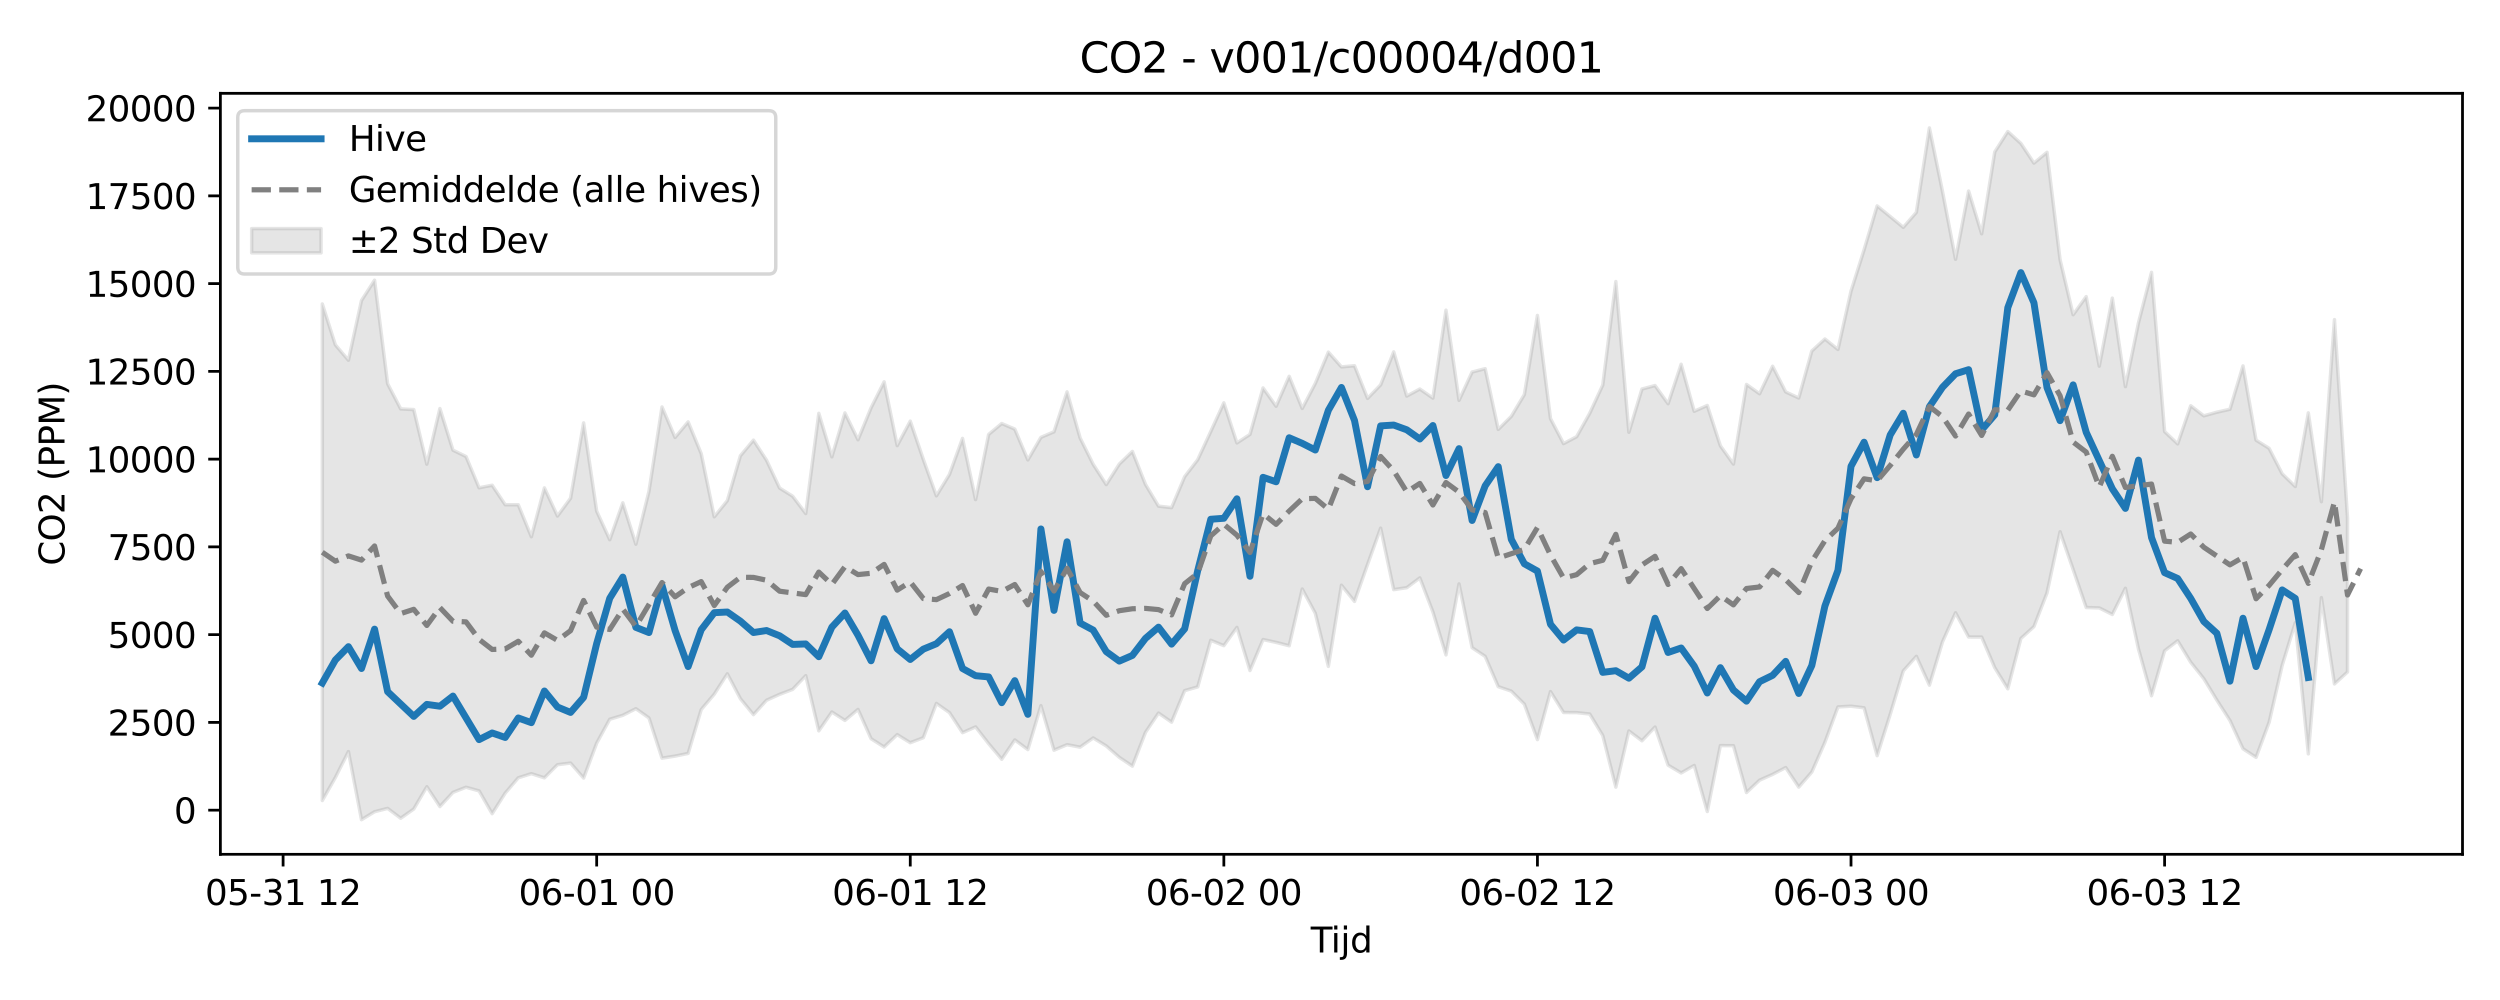 <?xml version="1.0" encoding="utf-8" standalone="no"?>
<!DOCTYPE svg PUBLIC "-//W3C//DTD SVG 1.1//EN"
  "http://www.w3.org/Graphics/SVG/1.1/DTD/svg11.dtd">
<svg xmlns:xlink="http://www.w3.org/1999/xlink" width="720pt" height="288pt" viewBox="0 0 720 288" xmlns="http://www.w3.org/2000/svg" version="1.1">
 <defs>
  <style type="text/css">*{stroke-linejoin: round; stroke-linecap: butt}</style>
 </defs>
 <g id="figure_1">
  <g id="patch_1">
   <path d="M 0 288 
L 720 288 
L 720 0 
L 0 0 
z
" style="fill: #ffffff"/>
  </g>
  <g id="axes_1">
   <g id="patch_2">
    <path d="M 63.47 246.04 
L 709.2 246.04 
L 709.2 26.88 
L 63.47 26.88 
z
" style="fill: #ffffff"/>
   </g>
   <g id="FillBetweenPolyCollection_1">
    <defs>
     <path id="m73764165f2" d="M 92.821 -200.465 
L 92.821 -57.444 
L 96.584 -64.071 
L 100.347 -71.553 
L 104.11 -51.922 
L 107.873 -54.22 
L 111.636 -55.183 
L 115.399 -52.339 
L 119.162 -54.999 
L 122.925 -61.421 
L 126.688 -55.704 
L 130.451 -59.795 
L 134.214 -61.275 
L 137.977 -60.221 
L 141.74 -53.658 
L 145.503 -59.585 
L 149.266 -63.996 
L 153.029 -65.181 
L 156.792 -63.981 
L 160.555 -67.767 
L 164.318 -68.238 
L 168.081 -63.923 
L 171.844 -73.969 
L 175.607 -80.855 
L 179.37 -81.99 
L 183.133 -83.904 
L 186.896 -81.235 
L 190.659 -69.653 
L 194.422 -70.237 
L 198.185 -71.015 
L 201.948 -83.637 
L 205.711 -88.075 
L 209.474 -93.942 
L 213.237 -86.773 
L 217 -82.176 
L 220.763 -86.333 
L 224.526 -88.027 
L 228.289 -89.462 
L 232.052 -93.4 
L 235.815 -77.511 
L 239.578 -82.945 
L 243.341 -80.516 
L 247.104 -83.686 
L 250.867 -75.251 
L 254.63 -72.857 
L 258.393 -76.427 
L 262.156 -74.098 
L 265.919 -75.54 
L 269.682 -85.415 
L 273.445 -82.765 
L 277.208 -76.99 
L 280.971 -78.654 
L 284.734 -73.82 
L 288.497 -69.328 
L 292.26 -74.904 
L 296.023 -72.112 
L 299.786 -84.769 
L 303.549 -71.944 
L 307.312 -73.527 
L 311.075 -72.819 
L 314.838 -75.469 
L 318.601 -73.163 
L 322.364 -69.88 
L 326.127 -67.351 
L 329.89 -77.053 
L 333.653 -82.637 
L 337.416 -80.02 
L 341.179 -89.093 
L 344.942 -90.182 
L 348.705 -103.603 
L 352.468 -102.045 
L 356.231 -107.303 
L 359.994 -94.881 
L 363.757 -103.813 
L 367.52 -102.988 
L 371.283 -102.024 
L 375.046 -118.366 
L 378.809 -111.364 
L 382.572 -96.089 
L 386.335 -119.465 
L 390.098 -114.793 
L 393.861 -125.461 
L 397.624 -135.905 
L 401.387 -118.182 
L 405.15 -118.745 
L 408.913 -121.567 
L 412.676 -111.773 
L 416.439 -99.387 
L 420.202 -119.839 
L 423.965 -101.47 
L 427.728 -98.957 
L 431.491 -90.243 
L 435.254 -88.956 
L 439.017 -85.203 
L 442.78 -74.996 
L 446.543 -88.82 
L 450.306 -82.791 
L 454.069 -82.766 
L 457.832 -82.366 
L 461.595 -76.174 
L 465.358 -61.304 
L 469.121 -77.487 
L 472.884 -74.657 
L 476.647 -78.608 
L 480.41 -67.629 
L 484.173 -65.387 
L 487.936 -67.546 
L 491.699 -54.282 
L 495.462 -73.261 
L 499.225 -73.25 
L 502.988 -59.75 
L 506.751 -63.307 
L 510.514 -64.977 
L 514.277 -66.946 
L 518.04 -61.313 
L 521.803 -65.65 
L 525.566 -74.189 
L 529.329 -84.402 
L 533.092 -84.615 
L 536.855 -84.155 
L 540.618 -70.376 
L 544.381 -82.269 
L 548.144 -94.771 
L 551.907 -98.976 
L 555.67 -90.672 
L 559.433 -103.109 
L 563.196 -111.522 
L 566.959 -104.538 
L 570.722 -104.516 
L 574.485 -95.716 
L 578.248 -89.63 
L 582.011 -104.116 
L 585.774 -107.53 
L 589.537 -117.226 
L 593.3 -134.853 
L 597.063 -123.998 
L 600.826 -113.036 
L 604.589 -112.909 
L 608.352 -111.026 
L 612.115 -118.578 
L 615.878 -101.113 
L 619.641 -87.62 
L 623.404 -100.58 
L 627.167 -103.448 
L 630.93 -97.272 
L 634.693 -92.552 
L 638.456 -86.367 
L 642.219 -80.516 
L 645.982 -72.356 
L 649.745 -69.881 
L 653.508 -79.978 
L 657.271 -96.383 
L 661.034 -108.645 
L 664.797 -70.882 
L 668.56 -115.879 
L 672.323 -91.023 
L 676.086 -94.462 
L 676.086 -138.827 
L 676.086 -138.827 
L 672.323 -195.957 
L 668.56 -143.506 
L 664.797 -169.092 
L 661.034 -147.881 
L 657.271 -151.539 
L 653.508 -158.875 
L 649.745 -161.239 
L 645.982 -182.62 
L 642.219 -170.133 
L 638.456 -169.284 
L 634.693 -168.239 
L 630.93 -171.141 
L 627.167 -160.162 
L 623.404 -163.717 
L 619.641 -209.565 
L 615.878 -195.03 
L 612.115 -176.645 
L 608.352 -202.146 
L 604.589 -182.545 
L 600.826 -202.579 
L 597.063 -197.357 
L 593.3 -213.211 
L 589.537 -244.139 
L 585.774 -241.03 
L 582.011 -246.699 
L 578.248 -250.119 
L 574.485 -244.234 
L 570.722 -220.667 
L 566.959 -232.978 
L 563.196 -213.325 
L 559.433 -232.905 
L 555.67 -251.158 
L 551.907 -226.827 
L 548.144 -222.526 
L 544.381 -225.629 
L 540.618 -228.699 
L 536.855 -216.039 
L 533.092 -204.155 
L 529.329 -187.351 
L 525.566 -190.371 
L 521.803 -186.918 
L 518.04 -173.378 
L 514.277 -175.128 
L 510.514 -182.524 
L 506.751 -174.595 
L 502.988 -177.277 
L 499.225 -154.34 
L 495.462 -159.624 
L 491.699 -171.227 
L 487.936 -169.547 
L 484.173 -183.095 
L 480.41 -171.729 
L 476.647 -176.961 
L 472.884 -175.959 
L 469.121 -163.498 
L 465.358 -206.922 
L 461.595 -177.106 
L 457.832 -168.965 
L 454.069 -162.234 
L 450.306 -160.241 
L 446.543 -167.444 
L 442.78 -197.161 
L 439.017 -174.361 
L 435.254 -168.085 
L 431.491 -164.324 
L 427.728 -181.826 
L 423.965 -180.859 
L 420.202 -172.699 
L 416.439 -198.674 
L 412.676 -173.349 
L 408.913 -175.967 
L 405.15 -173.93 
L 401.387 -186.66 
L 397.624 -177.165 
L 393.861 -173.263 
L 390.098 -182.67 
L 386.335 -182.336 
L 382.572 -186.592 
L 378.809 -177.571 
L 375.046 -170.362 
L 371.283 -179.617 
L 367.52 -170.991 
L 363.757 -176.269 
L 359.994 -162.892 
L 356.231 -160.429 
L 352.468 -171.983 
L 348.705 -163.74 
L 344.942 -155.606 
L 341.179 -150.71 
L 337.416 -141.803 
L 333.653 -142.228 
L 329.89 -148.521 
L 326.127 -157.999 
L 322.364 -154.356 
L 318.601 -148.44 
L 314.838 -154.28 
L 311.075 -161.864 
L 307.312 -175.145 
L 303.549 -163.646 
L 299.786 -162.037 
L 296.023 -155.54 
L 292.26 -164.415 
L 288.497 -166.025 
L 284.734 -162.892 
L 280.971 -144.106 
L 277.208 -161.745 
L 273.445 -151.373 
L 269.682 -145.194 
L 265.919 -155.692 
L 262.156 -166.711 
L 258.393 -159.662 
L 254.63 -178.032 
L 250.867 -170.542 
L 247.104 -161.353 
L 243.341 -169.084 
L 239.578 -156.424 
L 235.815 -168.961 
L 232.052 -140.1 
L 228.289 -145.083 
L 224.526 -147.441 
L 220.763 -155.457 
L 217 -161.24 
L 213.237 -156.738 
L 209.474 -143.821 
L 205.711 -139.15 
L 201.948 -157.365 
L 198.185 -166.498 
L 194.422 -162.01 
L 190.659 -170.794 
L 186.896 -146.479 
L 183.133 -131.269 
L 179.37 -143.188 
L 175.607 -132.568 
L 171.844 -140.794 
L 168.081 -166.214 
L 164.318 -144.498 
L 160.555 -139.379 
L 156.792 -147.493 
L 153.029 -133.421 
L 149.266 -142.63 
L 145.503 -142.633 
L 141.74 -148.253 
L 137.977 -147.517 
L 134.214 -156.523 
L 130.451 -158.359 
L 126.688 -170.34 
L 122.925 -154.322 
L 119.162 -170.04 
L 115.399 -170.236 
L 111.636 -177.491 
L 107.873 -207.302 
L 104.11 -201.454 
L 100.347 -184.249 
L 96.584 -188.691 
L 92.821 -200.465 
z
" style="stroke: #808080; stroke-opacity: 0.2"/>
    </defs>
    <g clip-path="url(#pf21a23433f)">
     <use xlink:href="#m73764165f2" x="0" y="288" style="fill: #808080; fill-opacity: 0.2; stroke: #808080; stroke-opacity: 0.2"/>
    </g>
   </g>
   <g id="matplotlib.axis_1">
    <g id="xtick_1">
     <g id="line2d_1">
      <defs>
       <path id="m47b81c0634" d="M 0 0 
L 0 3.5 
" style="stroke: #000000; stroke-width: 0.8"/>
      </defs>
      <g>
       <use xlink:href="#m47b81c0634" x="81.532" y="246.04" style="stroke: #000000; stroke-width: 0.8"/>
      </g>
     </g>
     <g id="text_1">
      <!-- 05-31 12 -->
      <g transform="translate(59.052 260.638) scale(0.1 -0.1)">
       <defs>
        <path id="DejaVuSans-30" d="M 2034 4250 
Q 1547 4250 1301 3770 
Q 1056 3291 1056 2328 
Q 1056 1369 1301 889 
Q 1547 409 2034 409 
Q 2525 409 2770 889 
Q 3016 1369 3016 2328 
Q 3016 3291 2770 3770 
Q 2525 4250 2034 4250 
z
M 2034 4750 
Q 2819 4750 3233 4129 
Q 3647 3509 3647 2328 
Q 3647 1150 3233 529 
Q 2819 -91 2034 -91 
Q 1250 -91 836 529 
Q 422 1150 422 2328 
Q 422 3509 836 4129 
Q 1250 4750 2034 4750 
z
" transform="scale(0.016)"/>
        <path id="DejaVuSans-35" d="M 691 4666 
L 3169 4666 
L 3169 4134 
L 1269 4134 
L 1269 2991 
Q 1406 3038 1543 3061 
Q 1681 3084 1819 3084 
Q 2600 3084 3056 2656 
Q 3513 2228 3513 1497 
Q 3513 744 3044 326 
Q 2575 -91 1722 -91 
Q 1428 -91 1123 -41 
Q 819 9 494 109 
L 494 744 
Q 775 591 1075 516 
Q 1375 441 1709 441 
Q 2250 441 2565 725 
Q 2881 1009 2881 1497 
Q 2881 1984 2565 2268 
Q 2250 2553 1709 2553 
Q 1456 2553 1204 2497 
Q 953 2441 691 2322 
L 691 4666 
z
" transform="scale(0.016)"/>
        <path id="DejaVuSans-2d" d="M 313 2009 
L 1997 2009 
L 1997 1497 
L 313 1497 
L 313 2009 
z
" transform="scale(0.016)"/>
        <path id="DejaVuSans-33" d="M 2597 2516 
Q 3050 2419 3304 2112 
Q 3559 1806 3559 1356 
Q 3559 666 3084 287 
Q 2609 -91 1734 -91 
Q 1441 -91 1130 -33 
Q 819 25 488 141 
L 488 750 
Q 750 597 1062 519 
Q 1375 441 1716 441 
Q 2309 441 2620 675 
Q 2931 909 2931 1356 
Q 2931 1769 2642 2001 
Q 2353 2234 1838 2234 
L 1294 2234 
L 1294 2753 
L 1863 2753 
Q 2328 2753 2575 2939 
Q 2822 3125 2822 3475 
Q 2822 3834 2567 4026 
Q 2313 4219 1838 4219 
Q 1578 4219 1281 4162 
Q 984 4106 628 3988 
L 628 4550 
Q 988 4650 1302 4700 
Q 1616 4750 1894 4750 
Q 2613 4750 3031 4423 
Q 3450 4097 3450 3541 
Q 3450 3153 3228 2886 
Q 3006 2619 2597 2516 
z
" transform="scale(0.016)"/>
        <path id="DejaVuSans-31" d="M 794 531 
L 1825 531 
L 1825 4091 
L 703 3866 
L 703 4441 
L 1819 4666 
L 2450 4666 
L 2450 531 
L 3481 531 
L 3481 0 
L 794 0 
L 794 531 
z
" transform="scale(0.016)"/>
        <path id="DejaVuSans-20" transform="scale(0.016)"/>
        <path id="DejaVuSans-32" d="M 1228 531 
L 3431 531 
L 3431 0 
L 469 0 
L 469 531 
Q 828 903 1448 1529 
Q 2069 2156 2228 2338 
Q 2531 2678 2651 2914 
Q 2772 3150 2772 3378 
Q 2772 3750 2511 3984 
Q 2250 4219 1831 4219 
Q 1534 4219 1204 4116 
Q 875 4013 500 3803 
L 500 4441 
Q 881 4594 1212 4672 
Q 1544 4750 1819 4750 
Q 2544 4750 2975 4387 
Q 3406 4025 3406 3419 
Q 3406 3131 3298 2873 
Q 3191 2616 2906 2266 
Q 2828 2175 2409 1742 
Q 1991 1309 1228 531 
z
" transform="scale(0.016)"/>
       </defs>
       <use xlink:href="#DejaVuSans-30"/>
       <use xlink:href="#DejaVuSans-35" transform="translate(63.623 0)"/>
       <use xlink:href="#DejaVuSans-2d" transform="translate(127.246 0)"/>
       <use xlink:href="#DejaVuSans-33" transform="translate(163.33 0)"/>
       <use xlink:href="#DejaVuSans-31" transform="translate(226.953 0)"/>
       <use xlink:href="#DejaVuSans-20" transform="translate(290.576 0)"/>
       <use xlink:href="#DejaVuSans-31" transform="translate(322.363 0)"/>
       <use xlink:href="#DejaVuSans-32" transform="translate(385.986 0)"/>
      </g>
     </g>
    </g>
    <g id="xtick_2">
     <g id="line2d_2">
      <g>
       <use xlink:href="#m47b81c0634" x="171.844" y="246.04" style="stroke: #000000; stroke-width: 0.8"/>
      </g>
     </g>
     <g id="text_2">
      <!-- 06-01 00 -->
      <g transform="translate(149.364 260.638) scale(0.1 -0.1)">
       <defs>
        <path id="DejaVuSans-36" d="M 2113 2584 
Q 1688 2584 1439 2293 
Q 1191 2003 1191 1497 
Q 1191 994 1439 701 
Q 1688 409 2113 409 
Q 2538 409 2786 701 
Q 3034 994 3034 1497 
Q 3034 2003 2786 2293 
Q 2538 2584 2113 2584 
z
M 3366 4563 
L 3366 3988 
Q 3128 4100 2886 4159 
Q 2644 4219 2406 4219 
Q 1781 4219 1451 3797 
Q 1122 3375 1075 2522 
Q 1259 2794 1537 2939 
Q 1816 3084 2150 3084 
Q 2853 3084 3261 2657 
Q 3669 2231 3669 1497 
Q 3669 778 3244 343 
Q 2819 -91 2113 -91 
Q 1303 -91 875 529 
Q 447 1150 447 2328 
Q 447 3434 972 4092 
Q 1497 4750 2381 4750 
Q 2619 4750 2861 4703 
Q 3103 4656 3366 4563 
z
" transform="scale(0.016)"/>
       </defs>
       <use xlink:href="#DejaVuSans-30"/>
       <use xlink:href="#DejaVuSans-36" transform="translate(63.623 0)"/>
       <use xlink:href="#DejaVuSans-2d" transform="translate(127.246 0)"/>
       <use xlink:href="#DejaVuSans-30" transform="translate(163.33 0)"/>
       <use xlink:href="#DejaVuSans-31" transform="translate(226.953 0)"/>
       <use xlink:href="#DejaVuSans-20" transform="translate(290.576 0)"/>
       <use xlink:href="#DejaVuSans-30" transform="translate(322.363 0)"/>
       <use xlink:href="#DejaVuSans-30" transform="translate(385.986 0)"/>
      </g>
     </g>
    </g>
    <g id="xtick_3">
     <g id="line2d_3">
      <g>
       <use xlink:href="#m47b81c0634" x="262.156" y="246.04" style="stroke: #000000; stroke-width: 0.8"/>
      </g>
     </g>
     <g id="text_3">
      <!-- 06-01 12 -->
      <g transform="translate(239.676 260.638) scale(0.1 -0.1)">
       <use xlink:href="#DejaVuSans-30"/>
       <use xlink:href="#DejaVuSans-36" transform="translate(63.623 0)"/>
       <use xlink:href="#DejaVuSans-2d" transform="translate(127.246 0)"/>
       <use xlink:href="#DejaVuSans-30" transform="translate(163.33 0)"/>
       <use xlink:href="#DejaVuSans-31" transform="translate(226.953 0)"/>
       <use xlink:href="#DejaVuSans-20" transform="translate(290.576 0)"/>
       <use xlink:href="#DejaVuSans-31" transform="translate(322.363 0)"/>
       <use xlink:href="#DejaVuSans-32" transform="translate(385.986 0)"/>
      </g>
     </g>
    </g>
    <g id="xtick_4">
     <g id="line2d_4">
      <g>
       <use xlink:href="#m47b81c0634" x="352.468" y="246.04" style="stroke: #000000; stroke-width: 0.8"/>
      </g>
     </g>
     <g id="text_4">
      <!-- 06-02 00 -->
      <g transform="translate(329.988 260.638) scale(0.1 -0.1)">
       <use xlink:href="#DejaVuSans-30"/>
       <use xlink:href="#DejaVuSans-36" transform="translate(63.623 0)"/>
       <use xlink:href="#DejaVuSans-2d" transform="translate(127.246 0)"/>
       <use xlink:href="#DejaVuSans-30" transform="translate(163.33 0)"/>
       <use xlink:href="#DejaVuSans-32" transform="translate(226.953 0)"/>
       <use xlink:href="#DejaVuSans-20" transform="translate(290.576 0)"/>
       <use xlink:href="#DejaVuSans-30" transform="translate(322.363 0)"/>
       <use xlink:href="#DejaVuSans-30" transform="translate(385.986 0)"/>
      </g>
     </g>
    </g>
    <g id="xtick_5">
     <g id="line2d_5">
      <g>
       <use xlink:href="#m47b81c0634" x="442.78" y="246.04" style="stroke: #000000; stroke-width: 0.8"/>
      </g>
     </g>
     <g id="text_5">
      <!-- 06-02 12 -->
      <g transform="translate(420.299 260.638) scale(0.1 -0.1)">
       <use xlink:href="#DejaVuSans-30"/>
       <use xlink:href="#DejaVuSans-36" transform="translate(63.623 0)"/>
       <use xlink:href="#DejaVuSans-2d" transform="translate(127.246 0)"/>
       <use xlink:href="#DejaVuSans-30" transform="translate(163.33 0)"/>
       <use xlink:href="#DejaVuSans-32" transform="translate(226.953 0)"/>
       <use xlink:href="#DejaVuSans-20" transform="translate(290.576 0)"/>
       <use xlink:href="#DejaVuSans-31" transform="translate(322.363 0)"/>
       <use xlink:href="#DejaVuSans-32" transform="translate(385.986 0)"/>
      </g>
     </g>
    </g>
    <g id="xtick_6">
     <g id="line2d_6">
      <g>
       <use xlink:href="#m47b81c0634" x="533.092" y="246.04" style="stroke: #000000; stroke-width: 0.8"/>
      </g>
     </g>
     <g id="text_6">
      <!-- 06-03 00 -->
      <g transform="translate(510.611 260.638) scale(0.1 -0.1)">
       <use xlink:href="#DejaVuSans-30"/>
       <use xlink:href="#DejaVuSans-36" transform="translate(63.623 0)"/>
       <use xlink:href="#DejaVuSans-2d" transform="translate(127.246 0)"/>
       <use xlink:href="#DejaVuSans-30" transform="translate(163.33 0)"/>
       <use xlink:href="#DejaVuSans-33" transform="translate(226.953 0)"/>
       <use xlink:href="#DejaVuSans-20" transform="translate(290.576 0)"/>
       <use xlink:href="#DejaVuSans-30" transform="translate(322.363 0)"/>
       <use xlink:href="#DejaVuSans-30" transform="translate(385.986 0)"/>
      </g>
     </g>
    </g>
    <g id="xtick_7">
     <g id="line2d_7">
      <g>
       <use xlink:href="#m47b81c0634" x="623.404" y="246.04" style="stroke: #000000; stroke-width: 0.8"/>
      </g>
     </g>
     <g id="text_7">
      <!-- 06-03 12 -->
      <g transform="translate(600.923 260.638) scale(0.1 -0.1)">
       <use xlink:href="#DejaVuSans-30"/>
       <use xlink:href="#DejaVuSans-36" transform="translate(63.623 0)"/>
       <use xlink:href="#DejaVuSans-2d" transform="translate(127.246 0)"/>
       <use xlink:href="#DejaVuSans-30" transform="translate(163.33 0)"/>
       <use xlink:href="#DejaVuSans-33" transform="translate(226.953 0)"/>
       <use xlink:href="#DejaVuSans-20" transform="translate(290.576 0)"/>
       <use xlink:href="#DejaVuSans-31" transform="translate(322.363 0)"/>
       <use xlink:href="#DejaVuSans-32" transform="translate(385.986 0)"/>
      </g>
     </g>
    </g>
    <g id="text_8">
     <!-- Tijd -->
     <g transform="translate(377.485 274.317) scale(0.1 -0.1)">
      <defs>
       <path id="DejaVuSans-54" d="M -19 4666 
L 3928 4666 
L 3928 4134 
L 2272 4134 
L 2272 0 
L 1638 0 
L 1638 4134 
L -19 4134 
L -19 4666 
z
" transform="scale(0.016)"/>
       <path id="DejaVuSans-69" d="M 603 3500 
L 1178 3500 
L 1178 0 
L 603 0 
L 603 3500 
z
M 603 4863 
L 1178 4863 
L 1178 4134 
L 603 4134 
L 603 4863 
z
" transform="scale(0.016)"/>
       <path id="DejaVuSans-6a" d="M 603 3500 
L 1178 3500 
L 1178 -63 
Q 1178 -731 923 -1031 
Q 669 -1331 103 -1331 
L -116 -1331 
L -116 -844 
L 38 -844 
Q 366 -844 484 -692 
Q 603 -541 603 -63 
L 603 3500 
z
M 603 4863 
L 1178 4863 
L 1178 4134 
L 603 4134 
L 603 4863 
z
" transform="scale(0.016)"/>
       <path id="DejaVuSans-64" d="M 2906 2969 
L 2906 4863 
L 3481 4863 
L 3481 0 
L 2906 0 
L 2906 525 
Q 2725 213 2448 61 
Q 2172 -91 1784 -91 
Q 1150 -91 751 415 
Q 353 922 353 1747 
Q 353 2572 751 3078 
Q 1150 3584 1784 3584 
Q 2172 3584 2448 3432 
Q 2725 3281 2906 2969 
z
M 947 1747 
Q 947 1113 1208 752 
Q 1469 391 1925 391 
Q 2381 391 2643 752 
Q 2906 1113 2906 1747 
Q 2906 2381 2643 2742 
Q 2381 3103 1925 3103 
Q 1469 3103 1208 2742 
Q 947 2381 947 1747 
z
" transform="scale(0.016)"/>
      </defs>
      <use xlink:href="#DejaVuSans-54"/>
      <use xlink:href="#DejaVuSans-69" transform="translate(57.959 0)"/>
      <use xlink:href="#DejaVuSans-6a" transform="translate(85.742 0)"/>
      <use xlink:href="#DejaVuSans-64" transform="translate(113.525 0)"/>
     </g>
    </g>
   </g>
   <g id="matplotlib.axis_2">
    <g id="ytick_1">
     <g id="line2d_8">
      <defs>
       <path id="m66f23645a1" d="M 0 0 
L -3.5 0 
" style="stroke: #000000; stroke-width: 0.8"/>
      </defs>
      <g>
       <use xlink:href="#m66f23645a1" x="63.47" y="233.326" style="stroke: #000000; stroke-width: 0.8"/>
      </g>
     </g>
     <g id="text_9">
      <!-- 0 -->
      <g transform="translate(50.108 237.125) scale(0.1 -0.1)">
       <use xlink:href="#DejaVuSans-30"/>
      </g>
     </g>
    </g>
    <g id="ytick_2">
     <g id="line2d_9">
      <g>
       <use xlink:href="#m66f23645a1" x="63.47" y="208.052" style="stroke: #000000; stroke-width: 0.8"/>
      </g>
     </g>
     <g id="text_10">
      <!-- 2500 -->
      <g transform="translate(31.02 211.851) scale(0.1 -0.1)">
       <use xlink:href="#DejaVuSans-32"/>
       <use xlink:href="#DejaVuSans-35" transform="translate(63.623 0)"/>
       <use xlink:href="#DejaVuSans-30" transform="translate(127.246 0)"/>
       <use xlink:href="#DejaVuSans-30" transform="translate(190.869 0)"/>
      </g>
     </g>
    </g>
    <g id="ytick_3">
     <g id="line2d_10">
      <g>
       <use xlink:href="#m66f23645a1" x="63.47" y="182.777" style="stroke: #000000; stroke-width: 0.8"/>
      </g>
     </g>
     <g id="text_11">
      <!-- 5000 -->
      <g transform="translate(31.02 186.576) scale(0.1 -0.1)">
       <use xlink:href="#DejaVuSans-35"/>
       <use xlink:href="#DejaVuSans-30" transform="translate(63.623 0)"/>
       <use xlink:href="#DejaVuSans-30" transform="translate(127.246 0)"/>
       <use xlink:href="#DejaVuSans-30" transform="translate(190.869 0)"/>
      </g>
     </g>
    </g>
    <g id="ytick_4">
     <g id="line2d_11">
      <g>
       <use xlink:href="#m66f23645a1" x="63.47" y="157.503" style="stroke: #000000; stroke-width: 0.8"/>
      </g>
     </g>
     <g id="text_12">
      <!-- 7500 -->
      <g transform="translate(31.02 161.302) scale(0.1 -0.1)">
       <defs>
        <path id="DejaVuSans-37" d="M 525 4666 
L 3525 4666 
L 3525 4397 
L 1831 0 
L 1172 0 
L 2766 4134 
L 525 4134 
L 525 4666 
z
" transform="scale(0.016)"/>
       </defs>
       <use xlink:href="#DejaVuSans-37"/>
       <use xlink:href="#DejaVuSans-35" transform="translate(63.623 0)"/>
       <use xlink:href="#DejaVuSans-30" transform="translate(127.246 0)"/>
       <use xlink:href="#DejaVuSans-30" transform="translate(190.869 0)"/>
      </g>
     </g>
    </g>
    <g id="ytick_5">
     <g id="line2d_12">
      <g>
       <use xlink:href="#m66f23645a1" x="63.47" y="132.228" style="stroke: #000000; stroke-width: 0.8"/>
      </g>
     </g>
     <g id="text_13">
      <!-- 10000 -->
      <g transform="translate(24.657 136.028) scale(0.1 -0.1)">
       <use xlink:href="#DejaVuSans-31"/>
       <use xlink:href="#DejaVuSans-30" transform="translate(63.623 0)"/>
       <use xlink:href="#DejaVuSans-30" transform="translate(127.246 0)"/>
       <use xlink:href="#DejaVuSans-30" transform="translate(190.869 0)"/>
       <use xlink:href="#DejaVuSans-30" transform="translate(254.492 0)"/>
      </g>
     </g>
    </g>
    <g id="ytick_6">
     <g id="line2d_13">
      <g>
       <use xlink:href="#m66f23645a1" x="63.47" y="106.954" style="stroke: #000000; stroke-width: 0.8"/>
      </g>
     </g>
     <g id="text_14">
      <!-- 12500 -->
      <g transform="translate(24.657 110.753) scale(0.1 -0.1)">
       <use xlink:href="#DejaVuSans-31"/>
       <use xlink:href="#DejaVuSans-32" transform="translate(63.623 0)"/>
       <use xlink:href="#DejaVuSans-35" transform="translate(127.246 0)"/>
       <use xlink:href="#DejaVuSans-30" transform="translate(190.869 0)"/>
       <use xlink:href="#DejaVuSans-30" transform="translate(254.492 0)"/>
      </g>
     </g>
    </g>
    <g id="ytick_7">
     <g id="line2d_14">
      <g>
       <use xlink:href="#m66f23645a1" x="63.47" y="81.68" style="stroke: #000000; stroke-width: 0.8"/>
      </g>
     </g>
     <g id="text_15">
      <!-- 15000 -->
      <g transform="translate(24.657 85.479) scale(0.1 -0.1)">
       <use xlink:href="#DejaVuSans-31"/>
       <use xlink:href="#DejaVuSans-35" transform="translate(63.623 0)"/>
       <use xlink:href="#DejaVuSans-30" transform="translate(127.246 0)"/>
       <use xlink:href="#DejaVuSans-30" transform="translate(190.869 0)"/>
       <use xlink:href="#DejaVuSans-30" transform="translate(254.492 0)"/>
      </g>
     </g>
    </g>
    <g id="ytick_8">
     <g id="line2d_15">
      <g>
       <use xlink:href="#m66f23645a1" x="63.47" y="56.405" style="stroke: #000000; stroke-width: 0.8"/>
      </g>
     </g>
     <g id="text_16">
      <!-- 17500 -->
      <g transform="translate(24.657 60.204) scale(0.1 -0.1)">
       <use xlink:href="#DejaVuSans-31"/>
       <use xlink:href="#DejaVuSans-37" transform="translate(63.623 0)"/>
       <use xlink:href="#DejaVuSans-35" transform="translate(127.246 0)"/>
       <use xlink:href="#DejaVuSans-30" transform="translate(190.869 0)"/>
       <use xlink:href="#DejaVuSans-30" transform="translate(254.492 0)"/>
      </g>
     </g>
    </g>
    <g id="ytick_9">
     <g id="line2d_16">
      <g>
       <use xlink:href="#m66f23645a1" x="63.47" y="31.131" style="stroke: #000000; stroke-width: 0.8"/>
      </g>
     </g>
     <g id="text_17">
      <!-- 20000 -->
      <g transform="translate(24.657 34.93) scale(0.1 -0.1)">
       <use xlink:href="#DejaVuSans-32"/>
       <use xlink:href="#DejaVuSans-30" transform="translate(63.623 0)"/>
       <use xlink:href="#DejaVuSans-30" transform="translate(127.246 0)"/>
       <use xlink:href="#DejaVuSans-30" transform="translate(190.869 0)"/>
       <use xlink:href="#DejaVuSans-30" transform="translate(254.492 0)"/>
      </g>
     </g>
    </g>
    <g id="text_18">
     <!-- CO2 (PPM) -->
     <g transform="translate(18.578 162.903) rotate(-90) scale(0.1 -0.1)">
      <defs>
       <path id="DejaVuSans-43" d="M 4122 4306 
L 4122 3641 
Q 3803 3938 3442 4084 
Q 3081 4231 2675 4231 
Q 1875 4231 1450 3742 
Q 1025 3253 1025 2328 
Q 1025 1406 1450 917 
Q 1875 428 2675 428 
Q 3081 428 3442 575 
Q 3803 722 4122 1019 
L 4122 359 
Q 3791 134 3420 21 
Q 3050 -91 2638 -91 
Q 1578 -91 968 557 
Q 359 1206 359 2328 
Q 359 3453 968 4101 
Q 1578 4750 2638 4750 
Q 3056 4750 3426 4639 
Q 3797 4528 4122 4306 
z
" transform="scale(0.016)"/>
       <path id="DejaVuSans-4f" d="M 2522 4238 
Q 1834 4238 1429 3725 
Q 1025 3213 1025 2328 
Q 1025 1447 1429 934 
Q 1834 422 2522 422 
Q 3209 422 3611 934 
Q 4013 1447 4013 2328 
Q 4013 3213 3611 3725 
Q 3209 4238 2522 4238 
z
M 2522 4750 
Q 3503 4750 4090 4092 
Q 4678 3434 4678 2328 
Q 4678 1225 4090 567 
Q 3503 -91 2522 -91 
Q 1538 -91 948 565 
Q 359 1222 359 2328 
Q 359 3434 948 4092 
Q 1538 4750 2522 4750 
z
" transform="scale(0.016)"/>
       <path id="DejaVuSans-28" d="M 1984 4856 
Q 1566 4138 1362 3434 
Q 1159 2731 1159 2009 
Q 1159 1288 1364 580 
Q 1569 -128 1984 -844 
L 1484 -844 
Q 1016 -109 783 600 
Q 550 1309 550 2009 
Q 550 2706 781 3412 
Q 1013 4119 1484 4856 
L 1984 4856 
z
" transform="scale(0.016)"/>
       <path id="DejaVuSans-50" d="M 1259 4147 
L 1259 2394 
L 2053 2394 
Q 2494 2394 2734 2622 
Q 2975 2850 2975 3272 
Q 2975 3691 2734 3919 
Q 2494 4147 2053 4147 
L 1259 4147 
z
M 628 4666 
L 2053 4666 
Q 2838 4666 3239 4311 
Q 3641 3956 3641 3272 
Q 3641 2581 3239 2228 
Q 2838 1875 2053 1875 
L 1259 1875 
L 1259 0 
L 628 0 
L 628 4666 
z
" transform="scale(0.016)"/>
       <path id="DejaVuSans-4d" d="M 628 4666 
L 1569 4666 
L 2759 1491 
L 3956 4666 
L 4897 4666 
L 4897 0 
L 4281 0 
L 4281 4097 
L 3078 897 
L 2444 897 
L 1241 4097 
L 1241 0 
L 628 0 
L 628 4666 
z
" transform="scale(0.016)"/>
       <path id="DejaVuSans-29" d="M 513 4856 
L 1013 4856 
Q 1481 4119 1714 3412 
Q 1947 2706 1947 2009 
Q 1947 1309 1714 600 
Q 1481 -109 1013 -844 
L 513 -844 
Q 928 -128 1133 580 
Q 1338 1288 1338 2009 
Q 1338 2731 1133 3434 
Q 928 4138 513 4856 
z
" transform="scale(0.016)"/>
      </defs>
      <use xlink:href="#DejaVuSans-43"/>
      <use xlink:href="#DejaVuSans-4f" transform="translate(69.824 0)"/>
      <use xlink:href="#DejaVuSans-32" transform="translate(148.535 0)"/>
      <use xlink:href="#DejaVuSans-20" transform="translate(212.158 0)"/>
      <use xlink:href="#DejaVuSans-28" transform="translate(243.945 0)"/>
      <use xlink:href="#DejaVuSans-50" transform="translate(282.959 0)"/>
      <use xlink:href="#DejaVuSans-50" transform="translate(343.262 0)"/>
      <use xlink:href="#DejaVuSans-4d" transform="translate(403.564 0)"/>
      <use xlink:href="#DejaVuSans-29" transform="translate(489.844 0)"/>
     </g>
    </g>
   </g>
   <g id="line2d_17">
    <path d="M 92.821 196.708 
L 96.584 190.081 
L 100.347 186.245 
L 104.11 192.528 
L 107.873 181.197 
L 111.636 199.192 
L 119.162 206.323 
L 122.925 202.865 
L 126.688 203.391 
L 130.451 200.469 
L 137.977 213.012 
L 141.74 211.095 
L 145.503 212.389 
L 149.266 206.774 
L 153.029 208.126 
L 156.792 199.013 
L 160.555 203.617 
L 164.318 205.177 
L 168.081 200.843 
L 171.844 185.345 
L 175.607 172.303 
L 179.37 166.204 
L 183.133 180.681 
L 186.896 182.177 
L 190.659 168.61 
L 194.422 181.574 
L 198.185 191.97 
L 201.948 181.372 
L 205.711 176.448 
L 209.474 176.26 
L 213.237 178.892 
L 217 182.167 
L 220.763 181.591 
L 224.526 183.107 
L 228.289 185.594 
L 232.052 185.456 
L 235.815 189.129 
L 239.578 180.62 
L 243.341 176.546 
L 247.104 182.949 
L 250.867 190.302 
L 254.63 178.17 
L 258.393 186.868 
L 262.156 189.928 
L 265.919 186.952 
L 269.682 185.399 
L 273.445 181.943 
L 277.208 192.526 
L 280.971 194.602 
L 284.734 194.949 
L 288.497 202.373 
L 292.26 196.031 
L 296.023 205.726 
L 299.786 152.343 
L 303.549 175.788 
L 307.312 156.04 
L 311.075 179.441 
L 314.838 181.463 
L 318.601 187.67 
L 322.364 190.4 
L 326.127 188.762 
L 329.89 183.862 
L 333.653 180.624 
L 337.416 185.51 
L 341.179 181.106 
L 344.942 164.32 
L 348.705 149.543 
L 352.468 149.263 
L 356.231 143.659 
L 359.994 165.965 
L 363.757 137.469 
L 367.52 138.749 
L 371.283 126.075 
L 375.046 127.686 
L 378.809 129.603 
L 382.572 118.149 
L 386.335 111.591 
L 390.098 121.098 
L 393.861 140.178 
L 397.624 122.651 
L 401.387 122.415 
L 405.15 123.78 
L 408.913 126.435 
L 412.676 122.553 
L 416.439 136.946 
L 420.202 129.212 
L 423.965 149.893 
L 427.728 139.919 
L 431.491 134.402 
L 435.254 155.339 
L 439.017 162.369 
L 442.78 164.472 
L 446.543 179.798 
L 450.306 184.337 
L 454.069 181.409 
L 457.832 181.887 
L 461.595 193.638 
L 465.358 193.163 
L 469.121 195.317 
L 472.884 192.055 
L 476.647 178.053 
L 480.41 187.91 
L 484.173 186.622 
L 487.936 191.852 
L 491.699 199.58 
L 495.462 192.287 
L 499.225 198.73 
L 502.988 201.935 
L 506.751 196.334 
L 510.514 194.498 
L 514.277 190.471 
L 518.04 199.718 
L 521.803 191.664 
L 525.566 174.555 
L 529.329 164.246 
L 533.092 134.291 
L 536.855 127.359 
L 540.618 137.563 
L 544.381 125.263 
L 548.144 119.018 
L 551.907 131.032 
L 555.67 117.124 
L 559.433 111.54 
L 563.196 107.641 
L 566.959 106.465 
L 570.722 123.841 
L 574.485 119.463 
L 578.248 88.598 
L 582.011 78.519 
L 585.774 87.2 
L 589.537 111.625 
L 593.3 121.148 
L 597.063 110.846 
L 600.826 124.504 
L 608.352 140.768 
L 612.115 146.416 
L 615.878 132.518 
L 619.641 154.829 
L 623.404 164.923 
L 627.167 166.605 
L 630.93 172.337 
L 634.693 178.969 
L 638.456 182.396 
L 642.219 196.179 
L 645.982 178.053 
L 649.745 191.97 
L 653.508 181.328 
L 657.271 169.897 
L 661.034 172.34 
L 664.797 195.111 
L 664.797 195.111 
" clip-path="url(#pf21a23433f)" style="fill: none; stroke: #1f77b4; stroke-width: 2; stroke-linecap: square"/>
   </g>
   <g id="line2d_18">
    <path d="M 92.821 159.045 
L 96.584 161.619 
L 100.347 160.099 
L 104.11 161.312 
L 107.873 157.239 
L 111.636 171.663 
L 115.399 176.712 
L 119.162 175.481 
L 122.925 180.129 
L 126.688 174.978 
L 130.451 178.923 
L 134.214 179.101 
L 137.977 184.131 
L 141.74 187.044 
L 145.503 186.891 
L 149.266 184.687 
L 153.029 188.699 
L 156.792 182.263 
L 160.555 184.427 
L 164.318 181.632 
L 168.081 172.932 
L 171.844 180.618 
L 175.607 181.289 
L 179.37 175.411 
L 183.133 180.413 
L 190.659 167.776 
L 194.422 171.877 
L 198.185 169.243 
L 201.948 167.499 
L 205.711 174.387 
L 209.474 169.119 
L 213.237 166.245 
L 217 166.292 
L 220.763 167.105 
L 224.526 170.266 
L 232.052 171.25 
L 235.815 164.764 
L 239.578 168.315 
L 243.341 163.2 
L 247.104 165.481 
L 250.867 165.104 
L 254.63 162.555 
L 258.393 169.956 
L 262.156 167.595 
L 265.919 172.384 
L 269.682 172.696 
L 273.445 170.931 
L 277.208 168.633 
L 280.971 176.62 
L 284.734 169.644 
L 288.497 170.323 
L 292.26 168.341 
L 296.023 174.174 
L 299.786 164.597 
L 303.549 170.205 
L 307.312 163.664 
L 311.075 170.659 
L 314.838 173.125 
L 318.601 177.198 
L 322.364 175.882 
L 326.127 175.325 
L 329.89 175.213 
L 333.653 175.567 
L 337.416 177.089 
L 341.179 168.099 
L 344.942 165.106 
L 348.705 154.329 
L 352.468 150.986 
L 356.231 154.134 
L 359.994 159.114 
L 363.757 147.959 
L 367.52 151.011 
L 371.283 147.179 
L 375.046 143.636 
L 378.809 143.532 
L 382.572 146.659 
L 386.335 137.099 
L 390.098 139.269 
L 393.861 138.638 
L 397.624 131.465 
L 401.387 135.579 
L 405.15 141.662 
L 408.913 139.233 
L 412.676 145.439 
L 416.439 138.969 
L 420.202 141.731 
L 423.965 146.836 
L 427.728 147.608 
L 431.491 160.717 
L 439.017 158.218 
L 442.78 151.922 
L 446.543 159.868 
L 450.306 166.484 
L 454.069 165.5 
L 457.832 162.334 
L 461.595 161.36 
L 465.358 153.887 
L 469.121 167.507 
L 472.884 162.692 
L 476.647 160.216 
L 480.41 168.321 
L 484.173 163.759 
L 491.699 175.245 
L 495.462 171.557 
L 499.225 174.205 
L 502.988 169.487 
L 506.751 169.049 
L 510.514 164.249 
L 514.277 166.963 
L 518.04 170.655 
L 521.803 161.716 
L 525.566 155.72 
L 529.329 152.123 
L 533.092 143.615 
L 536.855 137.903 
L 540.618 138.463 
L 544.381 134.051 
L 548.144 129.352 
L 551.907 125.098 
L 555.67 117.085 
L 559.433 119.993 
L 563.196 125.577 
L 566.959 119.242 
L 570.722 125.408 
L 574.485 118.025 
L 578.248 118.125 
L 582.011 112.593 
L 585.774 113.72 
L 589.537 107.318 
L 593.3 113.968 
L 597.063 127.323 
L 600.826 130.192 
L 604.589 140.273 
L 608.352 131.414 
L 612.115 140.388 
L 619.641 139.407 
L 623.404 155.851 
L 627.167 156.195 
L 630.93 153.793 
L 634.693 157.605 
L 642.219 162.676 
L 645.982 160.512 
L 649.745 172.44 
L 653.508 168.574 
L 657.271 164.039 
L 661.034 159.737 
L 664.797 168.013 
L 668.56 158.307 
L 672.323 144.51 
L 676.086 171.356 
L 679.849 163.761 
L 679.849 163.761 
" clip-path="url(#pf21a23433f)" style="fill: none; stroke-dasharray: 5.55,2.4; stroke-dashoffset: 0; stroke: #808080; stroke-width: 1.5"/>
   </g>
   <g id="patch_3">
    <path d="M 63.47 246.04 
L 63.47 26.88 
" style="fill: none; stroke: #000000; stroke-width: 0.8; stroke-linejoin: miter; stroke-linecap: square"/>
   </g>
   <g id="patch_4">
    <path d="M 709.2 246.04 
L 709.2 26.88 
" style="fill: none; stroke: #000000; stroke-width: 0.8; stroke-linejoin: miter; stroke-linecap: square"/>
   </g>
   <g id="patch_5">
    <path d="M 63.47 246.04 
L 709.2 246.04 
" style="fill: none; stroke: #000000; stroke-width: 0.8; stroke-linejoin: miter; stroke-linecap: square"/>
   </g>
   <g id="patch_6">
    <path d="M 63.47 26.88 
L 709.2 26.88 
" style="fill: none; stroke: #000000; stroke-width: 0.8; stroke-linejoin: miter; stroke-linecap: square"/>
   </g>
   <g id="text_19">
    <!-- CO2 - v001/c00004/d001 -->
    <g transform="translate(310.932 20.88) scale(0.12 -0.12)">
     <defs>
      <path id="DejaVuSans-76" d="M 191 3500 
L 800 3500 
L 1894 563 
L 2988 3500 
L 3597 3500 
L 2284 0 
L 1503 0 
L 191 3500 
z
" transform="scale(0.016)"/>
      <path id="DejaVuSans-2f" d="M 1625 4666 
L 2156 4666 
L 531 -594 
L 0 -594 
L 1625 4666 
z
" transform="scale(0.016)"/>
      <path id="DejaVuSans-63" d="M 3122 3366 
L 3122 2828 
Q 2878 2963 2633 3030 
Q 2388 3097 2138 3097 
Q 1578 3097 1268 2742 
Q 959 2388 959 1747 
Q 959 1106 1268 751 
Q 1578 397 2138 397 
Q 2388 397 2633 464 
Q 2878 531 3122 666 
L 3122 134 
Q 2881 22 2623 -34 
Q 2366 -91 2075 -91 
Q 1284 -91 818 406 
Q 353 903 353 1747 
Q 353 2603 823 3093 
Q 1294 3584 2113 3584 
Q 2378 3584 2631 3529 
Q 2884 3475 3122 3366 
z
" transform="scale(0.016)"/>
      <path id="DejaVuSans-34" d="M 2419 4116 
L 825 1625 
L 2419 1625 
L 2419 4116 
z
M 2253 4666 
L 3047 4666 
L 3047 1625 
L 3713 1625 
L 3713 1100 
L 3047 1100 
L 3047 0 
L 2419 0 
L 2419 1100 
L 313 1100 
L 313 1709 
L 2253 4666 
z
" transform="scale(0.016)"/>
     </defs>
     <use xlink:href="#DejaVuSans-43"/>
     <use xlink:href="#DejaVuSans-4f" transform="translate(69.824 0)"/>
     <use xlink:href="#DejaVuSans-32" transform="translate(148.535 0)"/>
     <use xlink:href="#DejaVuSans-20" transform="translate(212.158 0)"/>
     <use xlink:href="#DejaVuSans-2d" transform="translate(243.945 0)"/>
     <use xlink:href="#DejaVuSans-20" transform="translate(280.029 0)"/>
     <use xlink:href="#DejaVuSans-76" transform="translate(311.816 0)"/>
     <use xlink:href="#DejaVuSans-30" transform="translate(370.996 0)"/>
     <use xlink:href="#DejaVuSans-30" transform="translate(434.619 0)"/>
     <use xlink:href="#DejaVuSans-31" transform="translate(498.242 0)"/>
     <use xlink:href="#DejaVuSans-2f" transform="translate(561.865 0)"/>
     <use xlink:href="#DejaVuSans-63" transform="translate(595.557 0)"/>
     <use xlink:href="#DejaVuSans-30" transform="translate(650.537 0)"/>
     <use xlink:href="#DejaVuSans-30" transform="translate(714.16 0)"/>
     <use xlink:href="#DejaVuSans-30" transform="translate(777.783 0)"/>
     <use xlink:href="#DejaVuSans-30" transform="translate(841.406 0)"/>
     <use xlink:href="#DejaVuSans-34" transform="translate(905.029 0)"/>
     <use xlink:href="#DejaVuSans-2f" transform="translate(968.652 0)"/>
     <use xlink:href="#DejaVuSans-64" transform="translate(1002.344 0)"/>
     <use xlink:href="#DejaVuSans-30" transform="translate(1065.82 0)"/>
     <use xlink:href="#DejaVuSans-30" transform="translate(1129.443 0)"/>
     <use xlink:href="#DejaVuSans-31" transform="translate(1193.066 0)"/>
    </g>
   </g>
   <g id="legend_1">
    <g id="patch_7">
     <path d="M 70.47 78.914 
L 221.414 78.914 
Q 223.414 78.914 223.414 76.914 
L 223.414 33.88 
Q 223.414 31.88 221.414 31.88 
L 70.47 31.88 
Q 68.47 31.88 68.47 33.88 
L 68.47 76.914 
Q 68.47 78.914 70.47 78.914 
z
" style="fill: #ffffff; opacity: 0.8; stroke: #cccccc; stroke-linejoin: miter"/>
    </g>
    <g id="line2d_19">
     <path d="M 72.47 39.978 
L 82.47 39.978 
L 92.47 39.978 
" style="fill: none; stroke: #1f77b4; stroke-width: 2; stroke-linecap: square"/>
    </g>
    <g id="text_20">
     <!-- Hive -->
     <g transform="translate(100.47 43.478) scale(0.1 -0.1)">
      <defs>
       <path id="DejaVuSans-48" d="M 628 4666 
L 1259 4666 
L 1259 2753 
L 3553 2753 
L 3553 4666 
L 4184 4666 
L 4184 0 
L 3553 0 
L 3553 2222 
L 1259 2222 
L 1259 0 
L 628 0 
L 628 4666 
z
" transform="scale(0.016)"/>
       <path id="DejaVuSans-65" d="M 3597 1894 
L 3597 1613 
L 953 1613 
Q 991 1019 1311 708 
Q 1631 397 2203 397 
Q 2534 397 2845 478 
Q 3156 559 3463 722 
L 3463 178 
Q 3153 47 2828 -22 
Q 2503 -91 2169 -91 
Q 1331 -91 842 396 
Q 353 884 353 1716 
Q 353 2575 817 3079 
Q 1281 3584 2069 3584 
Q 2775 3584 3186 3129 
Q 3597 2675 3597 1894 
z
M 3022 2063 
Q 3016 2534 2758 2815 
Q 2500 3097 2075 3097 
Q 1594 3097 1305 2825 
Q 1016 2553 972 2059 
L 3022 2063 
z
" transform="scale(0.016)"/>
      </defs>
      <use xlink:href="#DejaVuSans-48"/>
      <use xlink:href="#DejaVuSans-69" transform="translate(75.195 0)"/>
      <use xlink:href="#DejaVuSans-76" transform="translate(102.979 0)"/>
      <use xlink:href="#DejaVuSans-65" transform="translate(162.158 0)"/>
     </g>
    </g>
    <g id="line2d_20">
     <path d="M 72.47 54.657 
L 82.47 54.657 
L 92.47 54.657 
" style="fill: none; stroke-dasharray: 5.55,2.4; stroke-dashoffset: 0; stroke: #808080; stroke-width: 1.5"/>
    </g>
    <g id="text_21">
     <!-- Gemiddelde (alle hives) -->
     <g transform="translate(100.47 58.157) scale(0.1 -0.1)">
      <defs>
       <path id="DejaVuSans-47" d="M 3809 666 
L 3809 1919 
L 2778 1919 
L 2778 2438 
L 4434 2438 
L 4434 434 
Q 4069 175 3628 42 
Q 3188 -91 2688 -91 
Q 1594 -91 976 548 
Q 359 1188 359 2328 
Q 359 3472 976 4111 
Q 1594 4750 2688 4750 
Q 3144 4750 3555 4637 
Q 3966 4525 4313 4306 
L 4313 3634 
Q 3963 3931 3569 4081 
Q 3175 4231 2741 4231 
Q 1884 4231 1454 3753 
Q 1025 3275 1025 2328 
Q 1025 1384 1454 906 
Q 1884 428 2741 428 
Q 3075 428 3337 486 
Q 3600 544 3809 666 
z
" transform="scale(0.016)"/>
       <path id="DejaVuSans-6d" d="M 3328 2828 
Q 3544 3216 3844 3400 
Q 4144 3584 4550 3584 
Q 5097 3584 5394 3201 
Q 5691 2819 5691 2113 
L 5691 0 
L 5113 0 
L 5113 2094 
Q 5113 2597 4934 2840 
Q 4756 3084 4391 3084 
Q 3944 3084 3684 2787 
Q 3425 2491 3425 1978 
L 3425 0 
L 2847 0 
L 2847 2094 
Q 2847 2600 2669 2842 
Q 2491 3084 2119 3084 
Q 1678 3084 1418 2786 
Q 1159 2488 1159 1978 
L 1159 0 
L 581 0 
L 581 3500 
L 1159 3500 
L 1159 2956 
Q 1356 3278 1631 3431 
Q 1906 3584 2284 3584 
Q 2666 3584 2933 3390 
Q 3200 3197 3328 2828 
z
" transform="scale(0.016)"/>
       <path id="DejaVuSans-6c" d="M 603 4863 
L 1178 4863 
L 1178 0 
L 603 0 
L 603 4863 
z
" transform="scale(0.016)"/>
       <path id="DejaVuSans-61" d="M 2194 1759 
Q 1497 1759 1228 1600 
Q 959 1441 959 1056 
Q 959 750 1161 570 
Q 1363 391 1709 391 
Q 2188 391 2477 730 
Q 2766 1069 2766 1631 
L 2766 1759 
L 2194 1759 
z
M 3341 1997 
L 3341 0 
L 2766 0 
L 2766 531 
Q 2569 213 2275 61 
Q 1981 -91 1556 -91 
Q 1019 -91 701 211 
Q 384 513 384 1019 
Q 384 1609 779 1909 
Q 1175 2209 1959 2209 
L 2766 2209 
L 2766 2266 
Q 2766 2663 2505 2880 
Q 2244 3097 1772 3097 
Q 1472 3097 1187 3025 
Q 903 2953 641 2809 
L 641 3341 
Q 956 3463 1253 3523 
Q 1550 3584 1831 3584 
Q 2591 3584 2966 3190 
Q 3341 2797 3341 1997 
z
" transform="scale(0.016)"/>
       <path id="DejaVuSans-68" d="M 3513 2113 
L 3513 0 
L 2938 0 
L 2938 2094 
Q 2938 2591 2744 2837 
Q 2550 3084 2163 3084 
Q 1697 3084 1428 2787 
Q 1159 2491 1159 1978 
L 1159 0 
L 581 0 
L 581 4863 
L 1159 4863 
L 1159 2956 
Q 1366 3272 1645 3428 
Q 1925 3584 2291 3584 
Q 2894 3584 3203 3211 
Q 3513 2838 3513 2113 
z
" transform="scale(0.016)"/>
       <path id="DejaVuSans-73" d="M 2834 3397 
L 2834 2853 
Q 2591 2978 2328 3040 
Q 2066 3103 1784 3103 
Q 1356 3103 1142 2972 
Q 928 2841 928 2578 
Q 928 2378 1081 2264 
Q 1234 2150 1697 2047 
L 1894 2003 
Q 2506 1872 2764 1633 
Q 3022 1394 3022 966 
Q 3022 478 2636 193 
Q 2250 -91 1575 -91 
Q 1294 -91 989 -36 
Q 684 19 347 128 
L 347 722 
Q 666 556 975 473 
Q 1284 391 1588 391 
Q 1994 391 2212 530 
Q 2431 669 2431 922 
Q 2431 1156 2273 1281 
Q 2116 1406 1581 1522 
L 1381 1569 
Q 847 1681 609 1914 
Q 372 2147 372 2553 
Q 372 3047 722 3315 
Q 1072 3584 1716 3584 
Q 2034 3584 2315 3537 
Q 2597 3491 2834 3397 
z
" transform="scale(0.016)"/>
      </defs>
      <use xlink:href="#DejaVuSans-47"/>
      <use xlink:href="#DejaVuSans-65" transform="translate(77.49 0)"/>
      <use xlink:href="#DejaVuSans-6d" transform="translate(139.014 0)"/>
      <use xlink:href="#DejaVuSans-69" transform="translate(236.426 0)"/>
      <use xlink:href="#DejaVuSans-64" transform="translate(264.209 0)"/>
      <use xlink:href="#DejaVuSans-64" transform="translate(327.686 0)"/>
      <use xlink:href="#DejaVuSans-65" transform="translate(391.162 0)"/>
      <use xlink:href="#DejaVuSans-6c" transform="translate(452.686 0)"/>
      <use xlink:href="#DejaVuSans-64" transform="translate(480.469 0)"/>
      <use xlink:href="#DejaVuSans-65" transform="translate(543.945 0)"/>
      <use xlink:href="#DejaVuSans-20" transform="translate(605.469 0)"/>
      <use xlink:href="#DejaVuSans-28" transform="translate(637.256 0)"/>
      <use xlink:href="#DejaVuSans-61" transform="translate(676.27 0)"/>
      <use xlink:href="#DejaVuSans-6c" transform="translate(737.549 0)"/>
      <use xlink:href="#DejaVuSans-6c" transform="translate(765.332 0)"/>
      <use xlink:href="#DejaVuSans-65" transform="translate(793.115 0)"/>
      <use xlink:href="#DejaVuSans-20" transform="translate(854.639 0)"/>
      <use xlink:href="#DejaVuSans-68" transform="translate(886.426 0)"/>
      <use xlink:href="#DejaVuSans-69" transform="translate(949.805 0)"/>
      <use xlink:href="#DejaVuSans-76" transform="translate(977.588 0)"/>
      <use xlink:href="#DejaVuSans-65" transform="translate(1036.768 0)"/>
      <use xlink:href="#DejaVuSans-73" transform="translate(1098.291 0)"/>
      <use xlink:href="#DejaVuSans-29" transform="translate(1150.391 0)"/>
     </g>
    </g>
    <g id="patch_8">
     <path d="M 72.47 72.835 
L 92.47 72.835 
L 92.47 65.835 
L 72.47 65.835 
z
" style="fill: #808080; fill-opacity: 0.2; stroke: #808080; stroke-opacity: 0.2; stroke-linejoin: miter"/>
    </g>
    <g id="text_22">
     <!-- ±2 Std Dev -->
     <g transform="translate(100.47 72.835) scale(0.1 -0.1)">
      <defs>
       <path id="DejaVuSans-b1" d="M 2944 4013 
L 2944 2803 
L 4684 2803 
L 4684 2272 
L 2944 2272 
L 2944 1063 
L 2419 1063 
L 2419 2272 
L 678 2272 
L 678 2803 
L 2419 2803 
L 2419 4013 
L 2944 4013 
z
M 678 531 
L 4684 531 
L 4684 0 
L 678 0 
L 678 531 
z
" transform="scale(0.016)"/>
       <path id="DejaVuSans-53" d="M 3425 4513 
L 3425 3897 
Q 3066 4069 2747 4153 
Q 2428 4238 2131 4238 
Q 1616 4238 1336 4038 
Q 1056 3838 1056 3469 
Q 1056 3159 1242 3001 
Q 1428 2844 1947 2747 
L 2328 2669 
Q 3034 2534 3370 2195 
Q 3706 1856 3706 1288 
Q 3706 609 3251 259 
Q 2797 -91 1919 -91 
Q 1588 -91 1214 -16 
Q 841 59 441 206 
L 441 856 
Q 825 641 1194 531 
Q 1563 422 1919 422 
Q 2459 422 2753 634 
Q 3047 847 3047 1241 
Q 3047 1584 2836 1778 
Q 2625 1972 2144 2069 
L 1759 2144 
Q 1053 2284 737 2584 
Q 422 2884 422 3419 
Q 422 4038 858 4394 
Q 1294 4750 2059 4750 
Q 2388 4750 2728 4690 
Q 3069 4631 3425 4513 
z
" transform="scale(0.016)"/>
       <path id="DejaVuSans-74" d="M 1172 4494 
L 1172 3500 
L 2356 3500 
L 2356 3053 
L 1172 3053 
L 1172 1153 
Q 1172 725 1289 603 
Q 1406 481 1766 481 
L 2356 481 
L 2356 0 
L 1766 0 
Q 1100 0 847 248 
Q 594 497 594 1153 
L 594 3053 
L 172 3053 
L 172 3500 
L 594 3500 
L 594 4494 
L 1172 4494 
z
" transform="scale(0.016)"/>
       <path id="DejaVuSans-44" d="M 1259 4147 
L 1259 519 
L 2022 519 
Q 2988 519 3436 956 
Q 3884 1394 3884 2338 
Q 3884 3275 3436 3711 
Q 2988 4147 2022 4147 
L 1259 4147 
z
M 628 4666 
L 1925 4666 
Q 3281 4666 3915 4102 
Q 4550 3538 4550 2338 
Q 4550 1131 3912 565 
Q 3275 0 1925 0 
L 628 0 
L 628 4666 
z
" transform="scale(0.016)"/>
      </defs>
      <use xlink:href="#DejaVuSans-b1"/>
      <use xlink:href="#DejaVuSans-32" transform="translate(83.789 0)"/>
      <use xlink:href="#DejaVuSans-20" transform="translate(147.412 0)"/>
      <use xlink:href="#DejaVuSans-53" transform="translate(179.199 0)"/>
      <use xlink:href="#DejaVuSans-74" transform="translate(242.676 0)"/>
      <use xlink:href="#DejaVuSans-64" transform="translate(281.885 0)"/>
      <use xlink:href="#DejaVuSans-20" transform="translate(345.361 0)"/>
      <use xlink:href="#DejaVuSans-44" transform="translate(377.148 0)"/>
      <use xlink:href="#DejaVuSans-65" transform="translate(454.15 0)"/>
      <use xlink:href="#DejaVuSans-76" transform="translate(515.674 0)"/>
     </g>
    </g>
   </g>
  </g>
 </g>
 <defs>
  <clipPath id="pf21a23433f">
   <rect x="63.47" y="26.88" width="645.73" height="219.16"/>
  </clipPath>
 </defs>
</svg>
